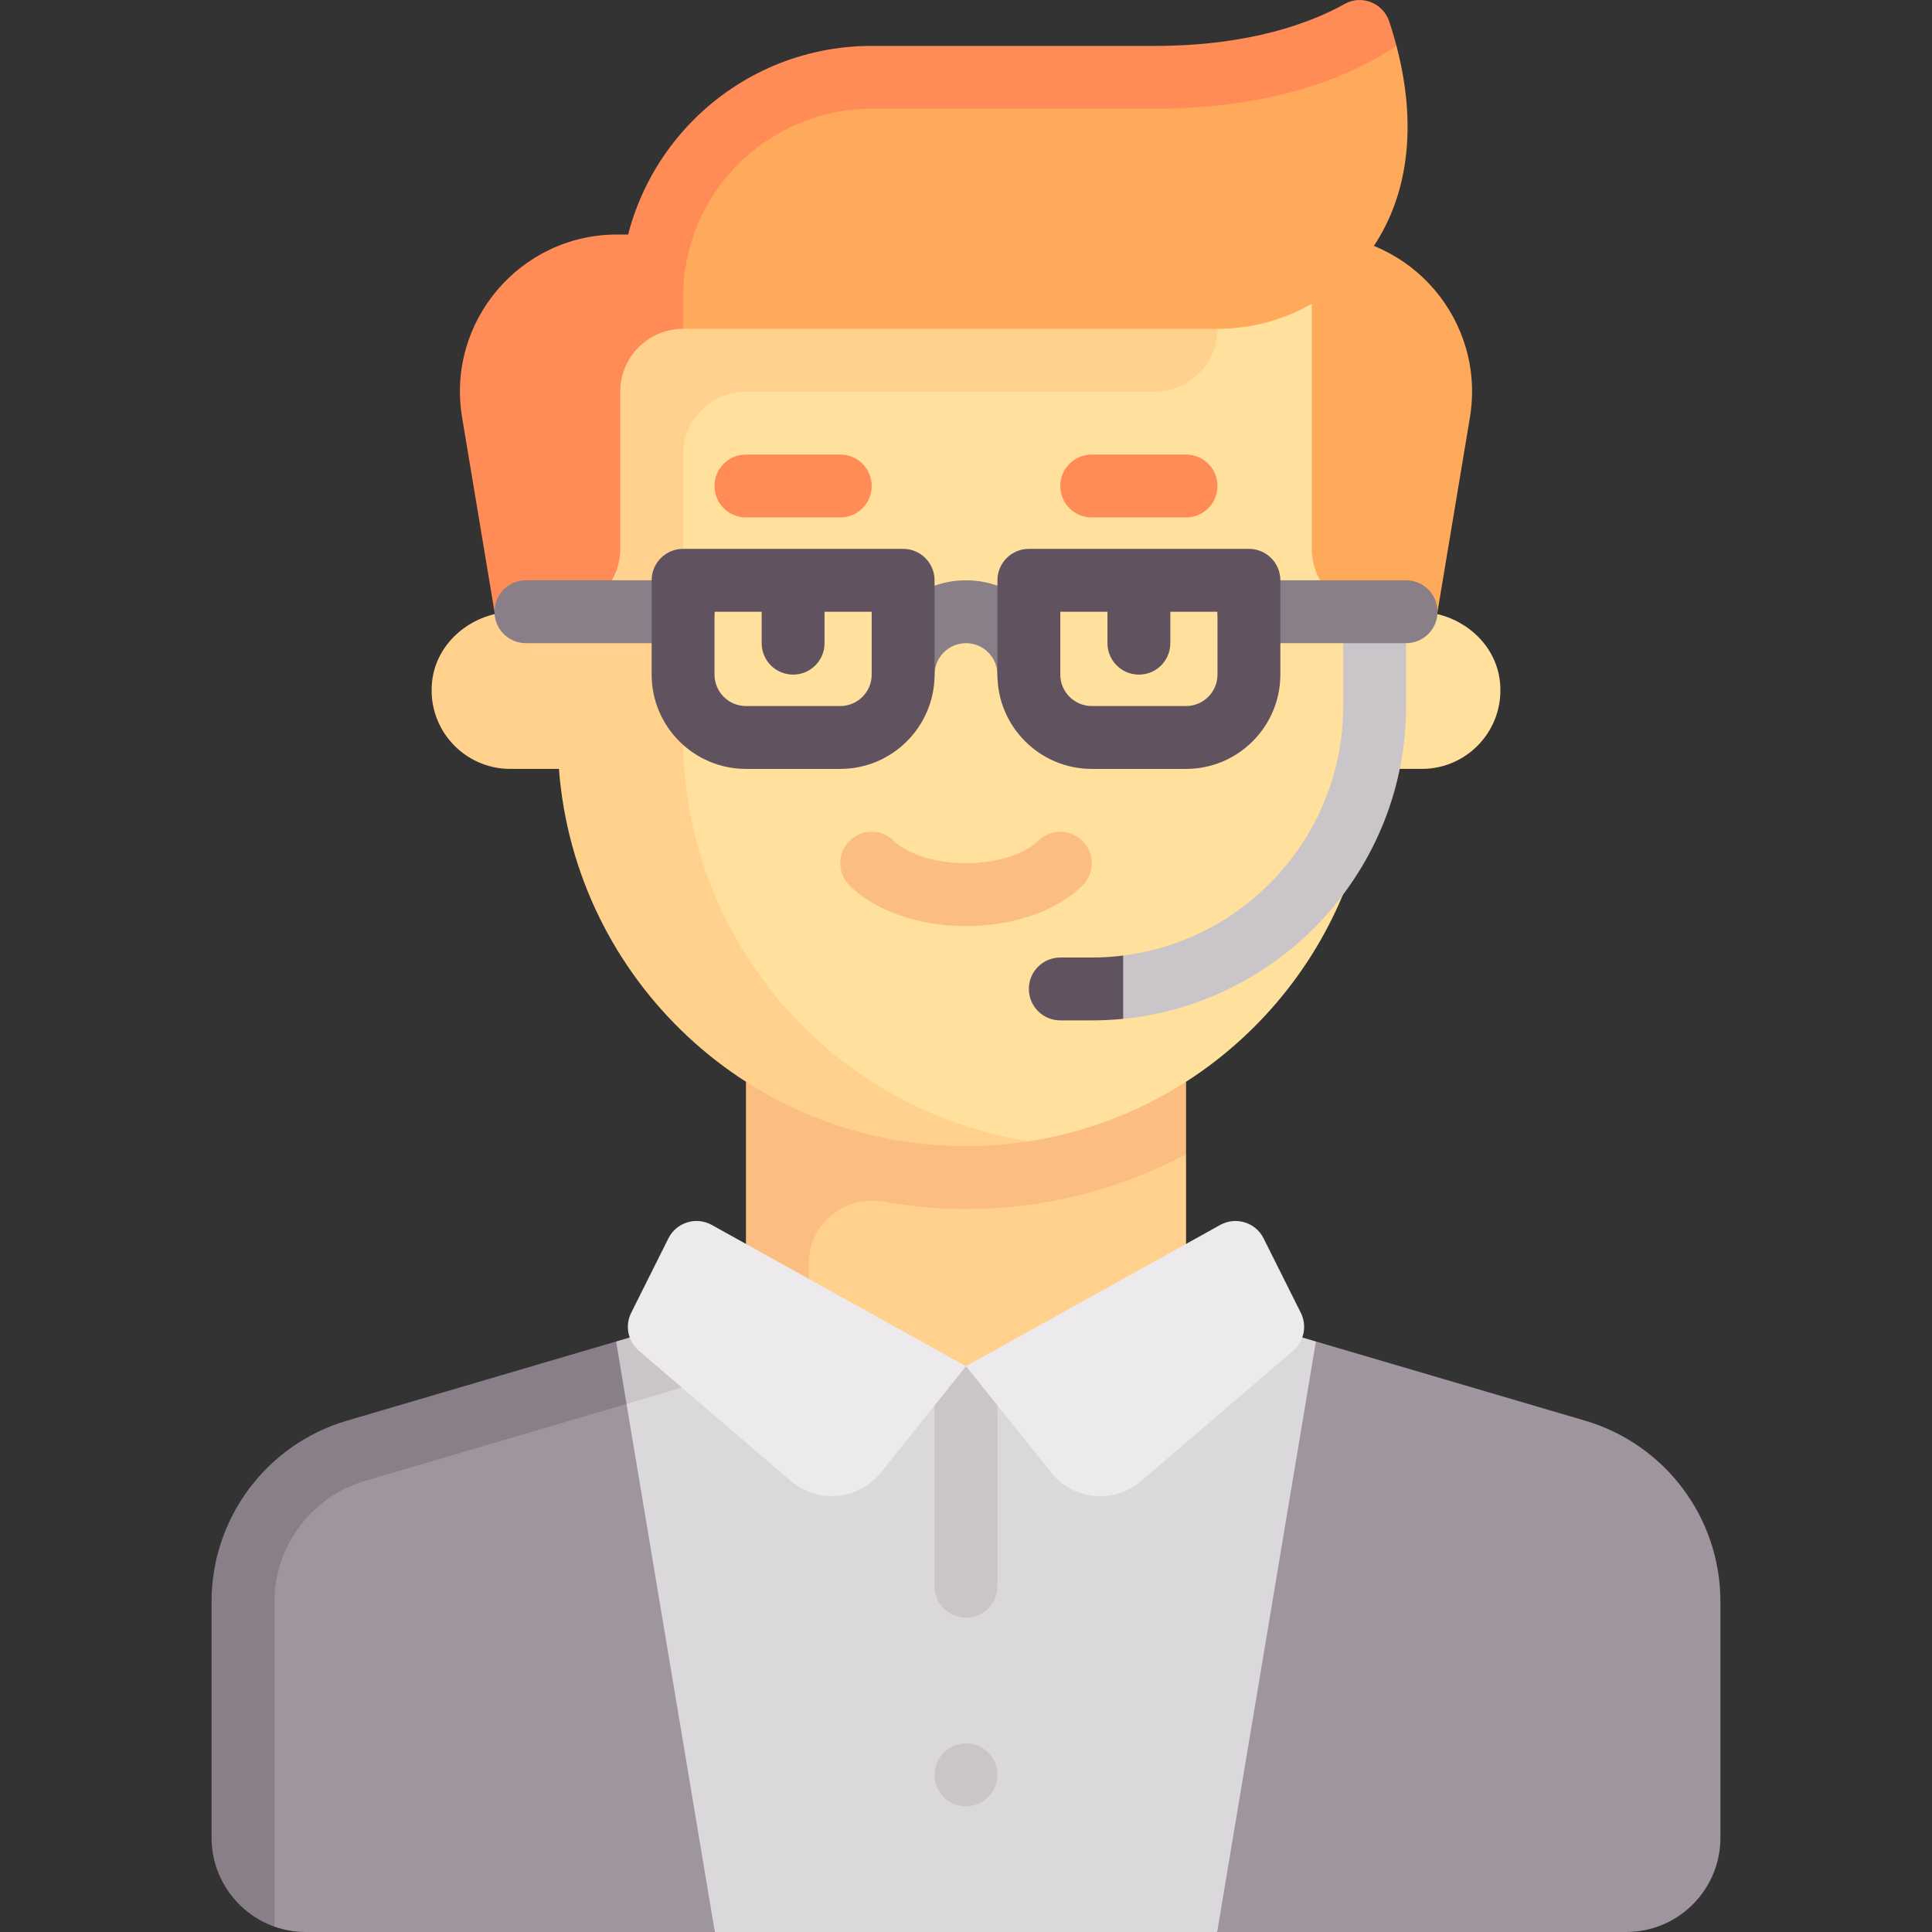 <svg id="Capa_1" enable-background="new 0 0 512 512" height="512" viewBox="0 0 512 512" width="512" xmlns="http://www.w3.org/2000/svg"><rect x="0" y="0" width="512" height="512" fill="#333333" stroke="none"/><g><path d="m360.665 433.263-11.935-77.753-34.416-10.122h-116.628l-52.912 29.233 44.664 137.379h133.124z" fill="#dbd8db"/><path d="m153.971 375.598 40.961-12.047-2.766-16.539-28.896 8.499z" fill="#c9c5c9"/><path d="m166.038 372.065-71.654 9.94c-21.272 6.256-29.104 20.262-29.104 42.436v62.567l7.446 23.572c2.605.921 5.41 1.42 8.331 1.42h108.381z" fill="#9e959e"/><path d="m348.73 355.511 71.324 20.978c21.272 6.256 35.88 25.779 35.88 47.953v62.567c0 13.803-11.189 24.992-24.992 24.992h-108.38z" fill="#9e959e"/><path d="m314.314 362.049h-104.382v-65.618l104.382 9.485z" fill="#ffd18d"/><path d="m197.686 378.711h16.661v-43.939c0-10.562 9.646-18.177 20.042-16.309 7.014 1.26 14.23 1.934 21.611 1.934 21.074 0 40.898-5.268 58.314-14.48v-35.503h-116.628z" fill="#fbbd80"/><path d="m163.55 62.148h9.144v99.967l-38.876 16.661-11.355-68.128c-4.231-25.388 15.348-48.5 41.087-48.5z" fill="#ff8b57"/><path d="m348.45 62.148h-9.144v99.967l38.876 16.661 11.355-68.128c4.231-25.388-15.348-48.5-41.087-48.5z" fill="#ffaa5a"/><path d="m375.606 162.115h-11.308c-9.202 0-16.661-7.459-16.661-16.661v-66.645h-174.628v66.645c0 9.202-13.683 58.314-13.683 58.314 4.267 55.906 39.675 98.799 96.674 98.799 5.711 0 11.318.726 16.789-.126 49.126-7.654 87.249-48.369 91.088-98.672h12.917c12.211 0 21.967-10.509 20.719-22.975-1.086-10.841-11.013-18.679-21.907-18.679z" fill="#ffe09c"/><path d="m355.967 162.115v24.992c0 33.925-25.482 62.013-58.311 66.126l-6.385 8.447 6.383 8.32c42.036-4.193 74.975-39.768 74.975-82.893v-24.992z" fill="#c9c5c9"/><path d="m322.645 87.14h-144.857c-9.202 0-13.424 7.459-13.424 16.661v41.653c0 9.202-7.459 16.661-16.661 16.661h-11.308c-10.894 0-20.821 7.838-21.906 18.678-1.248 12.466 8.507 22.975 20.719 22.975h12.917c4.267 55.906 50.878 99.967 107.877 99.967 5.698 0 11.33-.446 16.789-1.295-51.906-8.01-91.764-52.855-91.764-107.003v-74.975c0-9.202 7.459-16.661 16.661-16.661h108.298c9.199 0 16.659-7.46 16.659-16.661z" fill="#ffd18d"/><path d="m370.072 12.117-13.736-3.936c-8.668 4.846-24.812 11.111-50.353 11.111h-74.975c-36.807 0-62.778 22.711-62.778 59.518l12.794 8.331h141.62c30.017-.001 60.032-27.038 47.428-75.024z" fill="#ffaa5a"/><g fill="#ff8b57"><path d="m231.008 28.826h74.975c34.38 0 54.738-10.284 64.088-16.709-.552-2.111-1.162-4.165-1.882-6.356-1.617-4.922-7.293-7.26-11.814-4.729-8.659 4.849-24.813 11.133-50.392 11.133h-74.975c-36.807 0-66.645 29.838-66.645 66.645v24.992c0-9.202 7.459-16.661 16.661-16.661v-8.331c.001-27.606 22.379-49.984 49.984-49.984z"/><path d="m222.678 137.123h-24.992c-4.605 0-8.331-3.73-8.331-8.331s3.726-8.331 8.331-8.331h24.992c4.605 0 8.331 3.73 8.331 8.331s-3.727 8.331-8.331 8.331z"/><path d="m314.314 137.123h-24.992c-4.605 0-8.331-3.73-8.331-8.331s3.726-8.331 8.331-8.331h24.992c4.605 0 8.331 3.73 8.331 8.331s-3.726 8.331-8.331 8.331z"/></g><path d="m181.025 170.446h-41.653c-4.605 0-8.331-3.73-8.331-8.331s3.726-8.331 8.331-8.331h41.653c4.605 0 8.331 3.73 8.331 8.331s-3.727 8.331-8.331 8.331z" fill="#887f88"/><path d="m372.628 170.446h-41.653c-4.605 0-8.331-3.73-8.331-8.331s3.726-8.331 8.331-8.331h41.653c4.605 0 8.331 3.73 8.331 8.331s-3.726 8.331-8.331 8.331z" fill="#887f88"/><path d="m272.661 187.107c-4.605 0-8.331-3.73-8.331-8.331 0-4.592-3.734-8.331-8.331-8.331s-8.331 3.738-8.331 8.331c0 4.601-3.726 8.331-8.331 8.331s-8.331-3.73-8.331-8.331c0-13.781 11.21-24.992 24.992-24.992s24.992 11.211 24.992 24.992c.002 4.601-3.724 8.331-8.329 8.331z" fill="#887f88"/><path d="m256 245.421c-12.496 0-24.032-4.011-30.841-10.731-3.279-3.23-3.311-8.505-.081-11.78 3.23-3.274 8.518-3.311 11.78-.081 2.774 2.738 9.453 5.931 19.142 5.931s16.368-3.193 19.142-5.931c3.262-3.23 8.55-3.193 11.78.081s3.197 8.55-.081 11.78c-6.809 6.72-18.345 10.731-30.841 10.731z" fill="#fbbd80"/><path d="m247.669 362.049v58.314c0 4.601 3.726 8.331 8.331 8.331s8.331-3.73 8.331-8.331v-58.314z" fill="#c9c5c9"/><path d="m256 362.049-67.37-37.428c-4.146-2.303-9.376-.685-11.497 3.557l-9.861 19.723c-1.71 3.419-.873 7.563 2.03 10.051l40.29 34.534c7.154 6.132 17.967 5.116 23.853-2.242z" fill="#eceaec"/><path d="m256 362.049 67.37-37.428c4.146-2.303 9.376-.685 11.497 3.557l9.861 19.723c1.71 3.419.873 7.563-2.03 10.051l-40.29 34.534c-7.154 6.132-17.967 5.116-23.853-2.242z" fill="#eceaec"/><circle cx="256" cy="470.347" fill="#c9c5c9" r="8.331"/><path d="m163.27 355.511-71.324 20.978c-21.272 6.256-35.88 25.779-35.88 47.953v62.567c0 10.866 6.977 20.129 16.661 23.572v-86.141c0-14.676 9.836-27.823 23.918-31.964l69.393-20.41z" fill="#887f88"/><g fill="#615260"><path d="m239.339 145.454h-58.314c-4.605 0-8.331 3.73-8.331 8.331v24.992c0 13.781 11.21 24.992 24.992 24.992h24.992c13.781 0 24.992-11.21 24.992-24.992v-24.992c-.001-4.601-3.727-8.331-8.331-8.331zm-8.331 33.322c0 4.592-3.734 8.331-8.331 8.331h-24.992c-4.596 0-8.331-3.738-8.331-8.331v-16.661h12.496v8.331c0 4.6 3.726 8.331 8.331 8.331s8.331-3.73 8.331-8.331v-8.331h12.496z"/><path d="m330.975 145.454h-58.314c-4.604 0-8.331 3.73-8.331 8.331v24.992c0 13.781 11.21 24.992 24.992 24.992h24.992c13.781 0 24.992-11.21 24.992-24.992v-24.992c0-4.601-3.726-8.331-8.331-8.331zm-8.33 33.322c0 4.592-3.734 8.331-8.331 8.331h-24.992c-4.596 0-8.331-3.738-8.331-8.331v-16.661h12.496v8.331c0 4.6 3.726 8.331 8.331 8.331 4.604 0 8.331-3.73 8.331-8.331v-8.331h12.496z"/></g><path d="m297.653 253.233c-2.736.343-5.504.518-8.331.518h-8.331c-4.605 0-8.331 3.73-8.331 8.331s3.726 8.331 8.331 8.331h8.331c2.812 0 5.589-.14 8.331-.413z" fill="#615260"/></g></svg>